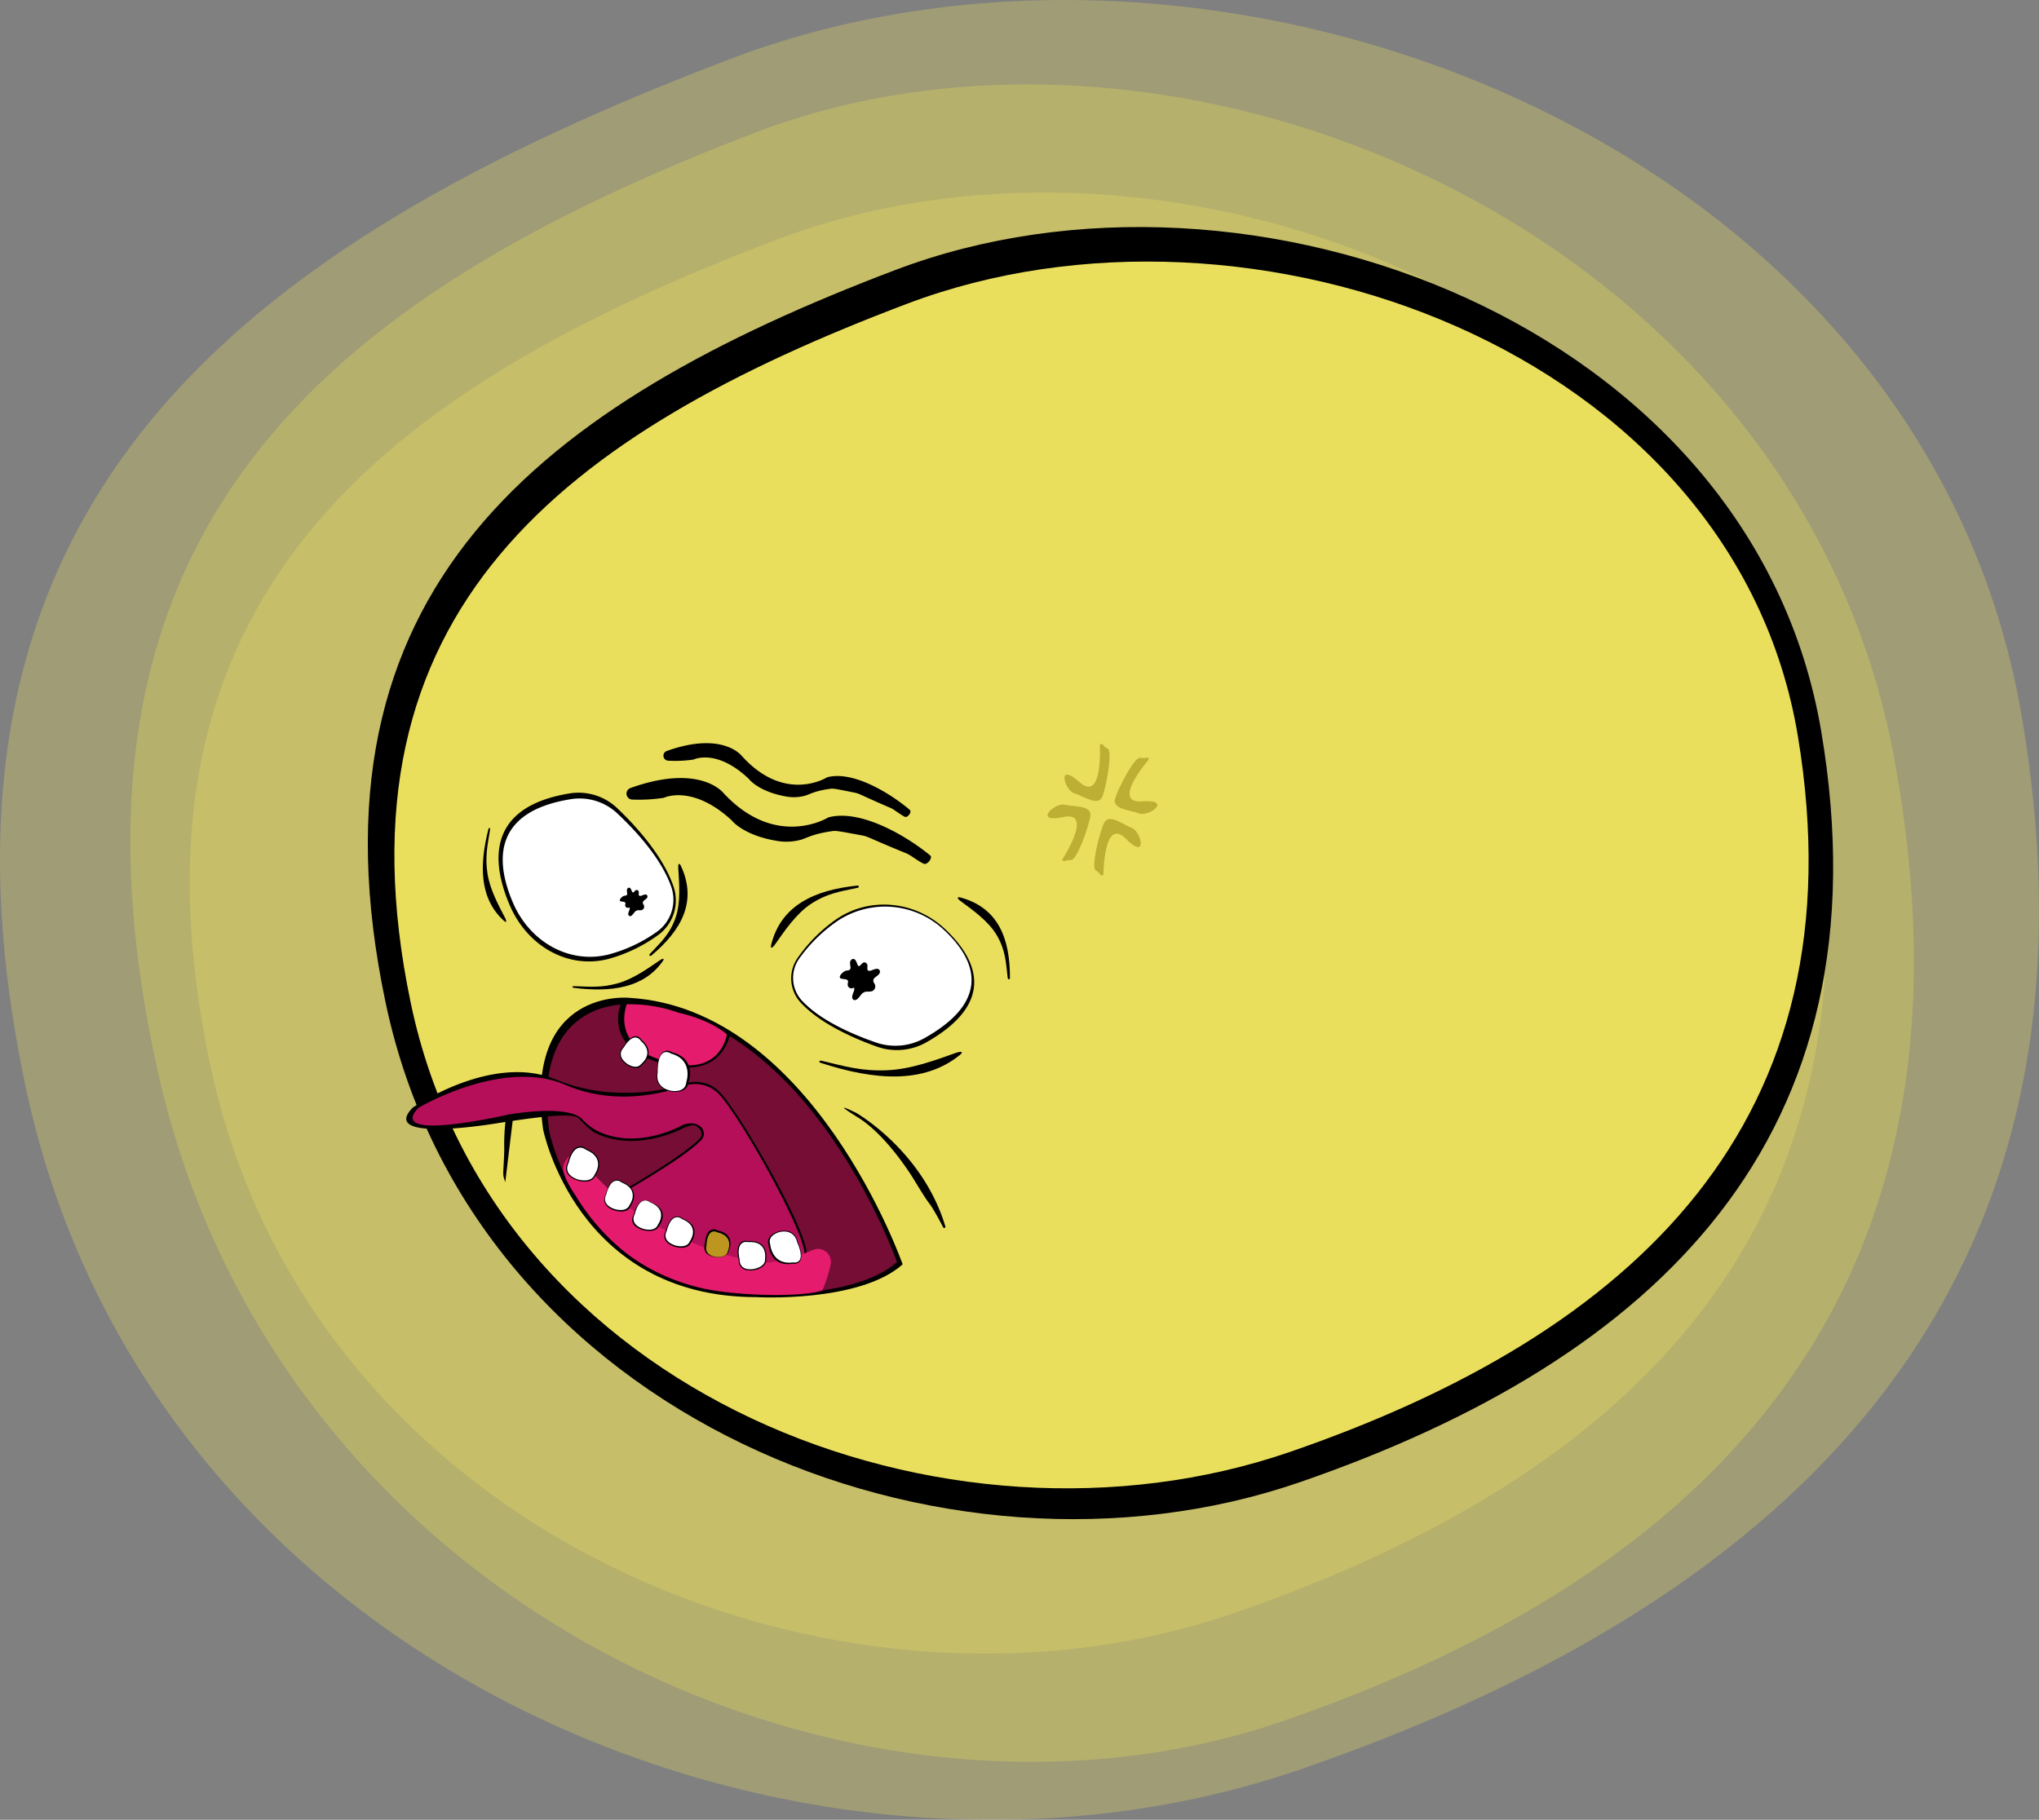 <svg xmlns="http://www.w3.org/2000/svg" width="751.82" height="671.15" viewBox="0 0 751.82 671.15"><rect x="0" y="0" width="751.82" height="671.15" fill="#808080" stroke="none"/><defs><style>.cls-1{opacity:0.3;}.cls-2{fill:#eadf5c;}.cls-3{fill:#020202;}.cls-4{fill:#fff;}.cls-5{fill:#750d35;}.cls-6{fill:#b50f5a;}.cls-7{fill:#e51c6e;}.cls-8{fill:#bc961e;}.cls-9{fill:#bcaf33;}</style></defs><g id="Layer_3" data-name="Layer 3"><g class="cls-1"><path class="cls-2" d="M9.56,401.34c45.84,215,288.1,314,470.08,251.17s302-177.45,265.71-388.92S450.79-47.26,269.37,21.7-36.27,186.32,9.56,401.34Z"/></g><g class="cls-1"><path class="cls-2" d="M58,394.38C102,593.54,315.56,689.22,473.48,634.6S734.21,476.43,698.64,280.72,435.52-11.35,278.2,49,14.05,195.22,58,394.38Z"/></g><g class="cls-1"><path class="cls-2" d="M77.62,393.25C114.42,565.89,308.93,645.33,455,594.91S697.51,452.44,668.37,282.64,431.88,33.07,286.21,88.44,40.82,220.61,77.62,393.25Z"/></g><path d="M142.21,369.92c32.23,152.5,206,221.93,337,176.74s217.67-127,192.3-277S460.87,50,330.23,99.54,110,217.43,142.21,369.92Z"/><path class="cls-2" d="M151.43,369.79c30.18,144.53,197.5,209.37,324.22,165.68s210.84-121.83,187.26-264S460.91,64.21,334.53,112,121.25,225.26,151.43,369.79Z"/><path d="M343,315.51c-7.45-6.22-25.05-17.35-37.53-14.07,0,0-19.31,12.08-38.84-9.11,0,0-8.61-10.89-34.17-1.7a2.19,2.19,0,0,0,.62,4.25,59.83,59.83,0,0,0,11.68-.64s10.4-5.12,24.94,8.22c0,0,4.29,5.81,17.59,7.79a20.35,20.35,0,0,0,7.73-.47c2.24-.54,4.44-2.27,12.14-3.29,1.18-.16,3.25.23,11,1.68,2,.38,2.67,1.1,16.17,6.61,1.36.56,4.69,3.14,6.32,3.79C341.92,319.07,344,316.36,343,315.51Z"/><path d="M335.49,298.72C329.4,293.47,315.05,284,305,286.66c0,0-15.54,9.9-31.54-7.94,0,0-7.07-9.16-27.69-1.72a1.84,1.84,0,0,0,.54,3.54,46.16,46.16,0,0,0,9.45-.42s8.38-4.17,20.28,7.07c0,0,3.52,4.88,14.31,6.65a15.92,15.92,0,0,0,6.26-.32c1.81-.43,3.57-1.86,9.8-2.64.95-.12,2.64.22,8.95,1.51,1.63.33,2.18.93,13.16,5.65,1.1.47,3.82,2.65,5.15,3.21C334.65,301.68,336.33,299.44,335.49,298.72Z"/><path d="M315.76,410.47s24.49,14,32.8,41.82a.44.44,0,0,1-.82.33c-.94-1.85-2.16-4.13-3.5-6.36-2.3-3.82-.8-.6-7.07-10.93,0,0-9.71-16.32-20.87-23.24S315.76,410.47,315.76,410.47Z"/><path d="M186.3,436c-1.2-3.58-.66-2-.36-12,0,0-.81-16,5.05-26.82"/><path d="M354.34,331.05c13.83,3.85,18.1,15.22,18.05,29.66,0,.46-.73.79-.83-.08-.68-5.8-.78-10.19-4.06-15.76-3.05-5.18-8.89-9.27-13.55-12.73C353.25,331.63,352.38,330.51,354.34,331.05Z"/><path d="M353.91,389.09c-13.16,10.7-31.36,9.42-51.38,2.87-.64-.21-.69-1,.57-.71,8.44,2,14.6,3.89,24.18,3.45,8.92-.41,17.91-3.82,25.33-6.45C353.72,387.85,355.77,387.57,353.91,389.09Z"/><path d="M284.38,348.3c3.65-14.43,15.94-20.07,31.78-21.7.5-.05.89.65-.06.85-6.33,1.36-11.14,2-17.11,5.93-5.56,3.7-9.8,10.08-13.4,15.19C285.05,349.34,283.86,350.35,284.38,348.3Z"/><path d="M251.14,319.51c6,13.05.06,23.65-11,32.93-.35.3-1.08,0-.48-.68,4-4.26,7.29-7.17,9.42-13.27,2-5.68,1.34-12.78,1-18.57C250,319.05,250.29,317.66,251.14,319.51Z"/><path d="M244.35,354.52c-6.91,9.8-18.92,11.58-32.91,9.78-.45-.05-.6-.63.26-.6,5.78.2,10.07.66,16.22-1.09,5.73-1.64,11-5.48,15.46-8.51C244,353.64,245.33,353.13,244.35,354.52Z"/><path d="M185.76,339.55c-8.87-8.07-9.15-20.21-5.64-33.87.11-.44.7-.52.57.34-.92,5.71-1.91,9.9-.93,16.22.92,5.89,4.07,11.64,6.54,16.4C186.67,339.35,187,340.7,185.76,339.55Z"/><path class="cls-3" d="M187.86,333.66c-6.49-15.29-8.84-36,22.23-41.06a20.7,20.7,0,0,1,17.81,5.76c7,6.7,16.71,17.55,20.46,28.66a15.76,15.76,0,0,1-5.31,17.55,56.65,56.65,0,0,1-18.92,9.15C209.33,357.43,194.35,348.94,187.86,333.66Z"/><path class="cls-4" d="M189.27,333.21c-6.26-14.35-8.55-33.78,21.35-38.49a20.31,20.31,0,0,1,17.15,5.42c6.7,6.3,16.1,16.49,19.73,26.91a14.54,14.54,0,0,1-5.1,16.46,54.9,54.9,0,0,1-18.2,8.56C210,355.53,195.54,347.55,189.27,333.21Z"/><path d="M231.67,334.81c.19,0,.16-.22.39-.12s.09.69,0,1a5.08,5.08,0,0,0-.42,1.3c0,.88.7,1.19,1.39.56a9.88,9.88,0,0,0,.92-1.1,2,2,0,0,1,1.3-.76,6.75,6.75,0,0,0,1.15,0,1.3,1.3,0,0,0,1.06-1.68,7.44,7.44,0,0,0-.4-.8,1.07,1.07,0,0,1,.38-1.07,10.84,10.84,0,0,0,1-.81c.56-.6.33-1.51-.62-1.43a5.76,5.76,0,0,0-1.27.43c-.34.13-.88.15-1-.19a3.73,3.73,0,0,1,0-1c0-.71-.6-1.19-1.25-.74-.25.17-.42.47-.7.67s-.51-.07-.63-.37a4.25,4.25,0,0,0-.47-1c-.55-.69-1.31-.15-1.35.57a5.2,5.2,0,0,0,.11,1.15.75.75,0,0,1-.4.83c-.3.09-.63.09-.84.17-.57.19-1.8,1.28-1.4,1.85.15.22,1,.26,1.32.31s.75.31.68.62a3.85,3.85,0,0,0-.1.81A1,1,0,0,0,231.67,334.81Z"/><path d="M348.43,342.6c11,10.32,20,26.6-6.88,41.82A22,22,0,0,1,323.31,386c-8.6-3.08-21.13-8.58-28.24-16.42a13.15,13.15,0,0,1-.9-16.39,57.29,57.29,0,0,1,14.35-14.28C320.88,330.58,337.43,332.27,348.43,342.6Z"/><path class="cls-4" d="M347.86,342.78c10.65,9.81,19.31,25.33-7,40.09a21.88,21.88,0,0,1-17.8,1.63c-8.37-2.89-20.55-8.06-27.43-15.53a12.38,12.38,0,0,1-.77-15.68A56.82,56.82,0,0,1,309,339.52,31.71,31.71,0,0,1,347.86,342.78Z"/><path d="M314.25,364.49c.27-.07.23-.32.56-.18s.13,1,0,1.38a7.27,7.27,0,0,0-.61,1.88c0,1.26,1,1.71,2,.81a13.13,13.13,0,0,0,1.34-1.58,3,3,0,0,1,1.89-1.09,10.85,10.85,0,0,0,1.68-.06,1.87,1.87,0,0,0,1.53-2.43c-.13-.42-.38-.66-.59-1.15a1.47,1.47,0,0,1,.56-1.53c.43-.36,1.1-.84,1.41-1.17.82-.86.48-2.17-.9-2.06a8.27,8.27,0,0,0-1.86.61c-.49.18-1.27.22-1.4-.28a5.17,5.17,0,0,1,0-1.38c0-1-.88-1.72-1.82-1.08-.36.24-.61.68-1,1s-.75-.1-.92-.54a6.44,6.44,0,0,0-.69-1.51c-.8-1-1.91-.22-2,.82a7.51,7.51,0,0,0,.16,1.66,1.06,1.06,0,0,1-.58,1.2c-.43.13-.91.13-1.23.23-.81.27-2.61,1.85-2,2.67.22.31,1.41.38,1.92.44s1.1.46,1,.91a5.49,5.49,0,0,0-.14,1.17A1.41,1.41,0,0,0,314.25,364.49Z"/><path d="M332.83,466.29S299.78,372,232,368c0,0-39-4-31.76,48.47,0,0,12.23,61.93,78.69,61.92C278.91,478.41,316.92,480.52,332.83,466.29Z"/><path class="cls-5" d="M330.73,465.44s-32-91.14-97.5-95c0,0-37.7-3.87-30.71,46.86,0,0,11.82,59.86,76.08,59.86C278.6,477.16,315.35,479.19,330.73,465.44Z"/><path d="M269.18,381.37s-3,20.57-31.25,8.62c0,0-13.81-5.4-9-20a60,60,0,0,1,21.09,3.21S261.62,375.24,269.18,381.37Z"/><path d="M218.19,445.82c.58-.64,31.33-17.21,39.71-25.8,1.36-1.39.94-2.93-.5-4.21-1.23-1.1-1.59-1.07-4.94,0,0,0-17.06,9.51-32.56,2.22-2.23-1.05-4.78-3.78-6.48-5.54S204,411,184,414.15c0,0-44.8,7.75-31.85-5.62,0,0,29.17-20.33,52.89-10.38,17.88,7.51,37.6,5,47.13,1.59a12.59,12.59,0,0,1,12.62,2.44c6.72,6.08,30.59,47.39,32.57,59.05C300.38,479.09,213.05,451.57,218.19,445.82Z"/><path class="cls-6" d="M219.57,445.73c.56-.63,30.94-16.86,39-25.28a3.38,3.38,0,0,0-.13-4.83c-1.2-1.09-3.2-1.85-6.45-.84,0,0-16.5,9.66-31.59,2.38a20,20,0,0,1-5.68-4.35C213,410.92,207.06,408,187.7,411c0,0-45.89,10.66-33.39-2.45,0,0,31-18.43,54.11-8.47,17.41,7.5,34.64,3.67,43.89.41A12.13,12.13,0,0,1,264.57,403c6.56,6,30,46.91,32,58.43C299.57,479,214.61,451.37,219.57,445.73Z"/><path class="cls-7" d="M303.23,475.9a51.12,51.12,0,0,0,3.09-9.81A4.77,4.77,0,0,0,299.7,461c-6.48,2.8-18,6.75-25.51,3.55,0,0-26.77-6-45.11-21.54,0,0-11.16-10.36-15.34-15.74a2.85,2.85,0,0,0-4.22-.4c-2.89,2.95-2.53,6.3,3,14.51a79.82,79.82,0,0,0,17.64,20.17c7.9,6.38,18.89,11.46,29.77,13.77A111.8,111.8,0,0,0,271,476.87C282.06,478,297.68,477.91,303.23,475.9Z"/><path class="cls-7" d="M268,381.44s-2.54,19.29-28.56,7.82c0,0-12.69-5.19-8.37-18.89a54.08,54.08,0,0,1,19.35,3.2S261,375.62,268,381.44Z"/><path d="M236.74,392.77s5.58-4.25-.13-9.24c0,0-2.53-4.49-6.94,2.7,0,0-3.23,3,1.28,6.4C231,392.63,234.7,395.42,236.74,392.77Z"/><path class="cls-4" d="M236.45,392.38s5.14-3.89-.12-8.47c0,0-2.34-4.13-6.39,2.47,0,0-3,2.72,1.18,5.88C231.12,392.26,234.58,394.82,236.45,392.38Z"/><path d="M253.88,399.12s3.19-8.63-6-11c0,0-5.54-3.79-5.61,7.64,0,0-1.53,5.6,5.43,6.87C247.68,402.61,253.42,403.6,253.88,399.12Z"/><path class="cls-4" d="M253.07,399.07s2.8-8.12-5.59-10.49c0,0-5.07-3.65-5,7.16,0,0-1.32,5.28,5,6.56C247.49,402.3,252.71,403.3,253.07,399.07Z"/><path d="M219.58,433.51s4.79-6.53-3.47-9.9c0,0-4.48-3.94-6.89,5.34,0,0-2.59,4.33,3.76,6.44C213,435.39,218.22,437.08,219.58,433.51Z"/><path class="cls-4" d="M219.24,433.2s4.46-6.06-3.22-9.18c0,0-4.17-3.66-6.4,5,0,0-2.42,4,3.49,6C213.11,435,218,436.52,219.24,433.2Z"/><path d="M283.36,459.2s.46,8.19,8.85,6.87c0,0,5.88,1.13,1.87-8.25,0,0-.75-5.12-6.89-3.69C287.19,454.13,282.14,455.37,283.36,459.2Z"/><path d="M282.51,464.29s1.2-7.19-6.79-6.59c0,0-5.19-1.39-3.36,7.07,0,0-.33,4.53,5.62,3.69C278,468.46,282.87,467.72,282.51,464.29Z"/><path d="M254.84,458.14s4.37-5.8-3.14-8.78c0,0-4.07-3.5-6.27,4.75,0,0-2.37,3.85,3.41,5.71C248.84,459.82,253.6,461.32,254.84,458.14Z"/><path d="M243.11,452s4.44-5.71-3.16-8.62c0,0-4.11-3.42-6.36,4.68,0,0-2.41,3.78,3.43,5.6C237,453.64,241.85,455.09,243.11,452Z"/><path d="M268.78,461.15s2.85-5.93-4.24-7.4c0,0-4.15-2.5-4.68,5.29,0,0-1.42,3.84,3.95,4.6C263.81,463.64,268.24,464.21,268.78,461.15Z"/><path class="cls-4" d="M254.37,457.76s4-5.38-2.86-8.16c0,0-3.7-3.25-5.69,4.41,0,0-2.14,3.56,3.1,5.3C248.92,459.31,253.25,460.7,254.37,457.76Z"/><path class="cls-4" d="M284,459s.61,7.64,8.31,6.59c0,0,5.45,1.18,1.55-7.63,0,0-.8-4.79-6.44-3.59C287.44,454.41,282.82,455.45,284,459Z"/><path class="cls-4" d="M282.09,464.18s1.13-6.64-6.26-6.08c0,0-4.79-1.27-3.11,6.53,0,0-.32,4.18,5.18,3.4C277.9,468,282.42,467.34,282.09,464.18Z"/><path class="cls-4" d="M242.61,451.63s4-5.41-2.87-8.2c0,0-3.72-3.26-5.72,4.43,0,0-2.15,3.58,3.12,5.33C237.14,453.19,241.49,454.58,242.61,451.63Z"/><path class="cls-8" d="M268.41,461.33s2.47-5.41-3.82-6.81c0,0-3.71-2.31-4.11,4.81,0,0-1.23,3.5,3.54,4.23C264,463.56,268,464.12,268.41,461.33Z"/><path d="M232.56,444.78s4.29-5.89-3.1-8.93c0,0-4-3.56-6.17,4.81,0,0-2.31,3.9,3.37,5.81C226.66,446.47,231.36,448,232.56,444.78Z"/><path class="cls-4" d="M232.16,444.36s4-5.44-2.89-8.24c0,0-3.74-3.29-5.75,4.45,0,0-2.16,3.59,3.14,5.36C226.66,445.93,231,447.33,232.16,444.36Z"/><path class="cls-9" d="M423.53,280.17s-14,16.17-2.48,15.37,2.61,5.76-1,4.45-10.1-1.53-8.88-5.51,7.24-15.58,9.3-15S423.44,278.49,423.53,280.17Z"/><path class="cls-9" d="M391.74,316.89s11.72-17.93.37-15.56-3.37-5.35.36-4.54,10.22.14,9.55,4.25-5,16.41-7.16,16.16S392.06,318.54,391.74,316.89Z"/><path class="cls-9" d="M406.85,322.53s.11-21.42,8.28-13.19,5.76-2.59,2.2-4-8.6-5.52-10.31-1.73-4.84,16.49-2.94,17.44S405.68,323.73,406.85,322.53Z"/><path class="cls-9" d="M405.52,274.79s1.23,21.38-7.44,13.68-5.59,2.95-1.95,4.11,8.94,5,10.4,1.08,3.8-16.76,1.84-17.59S406.62,273.52,405.52,274.79Z"/></g></svg>